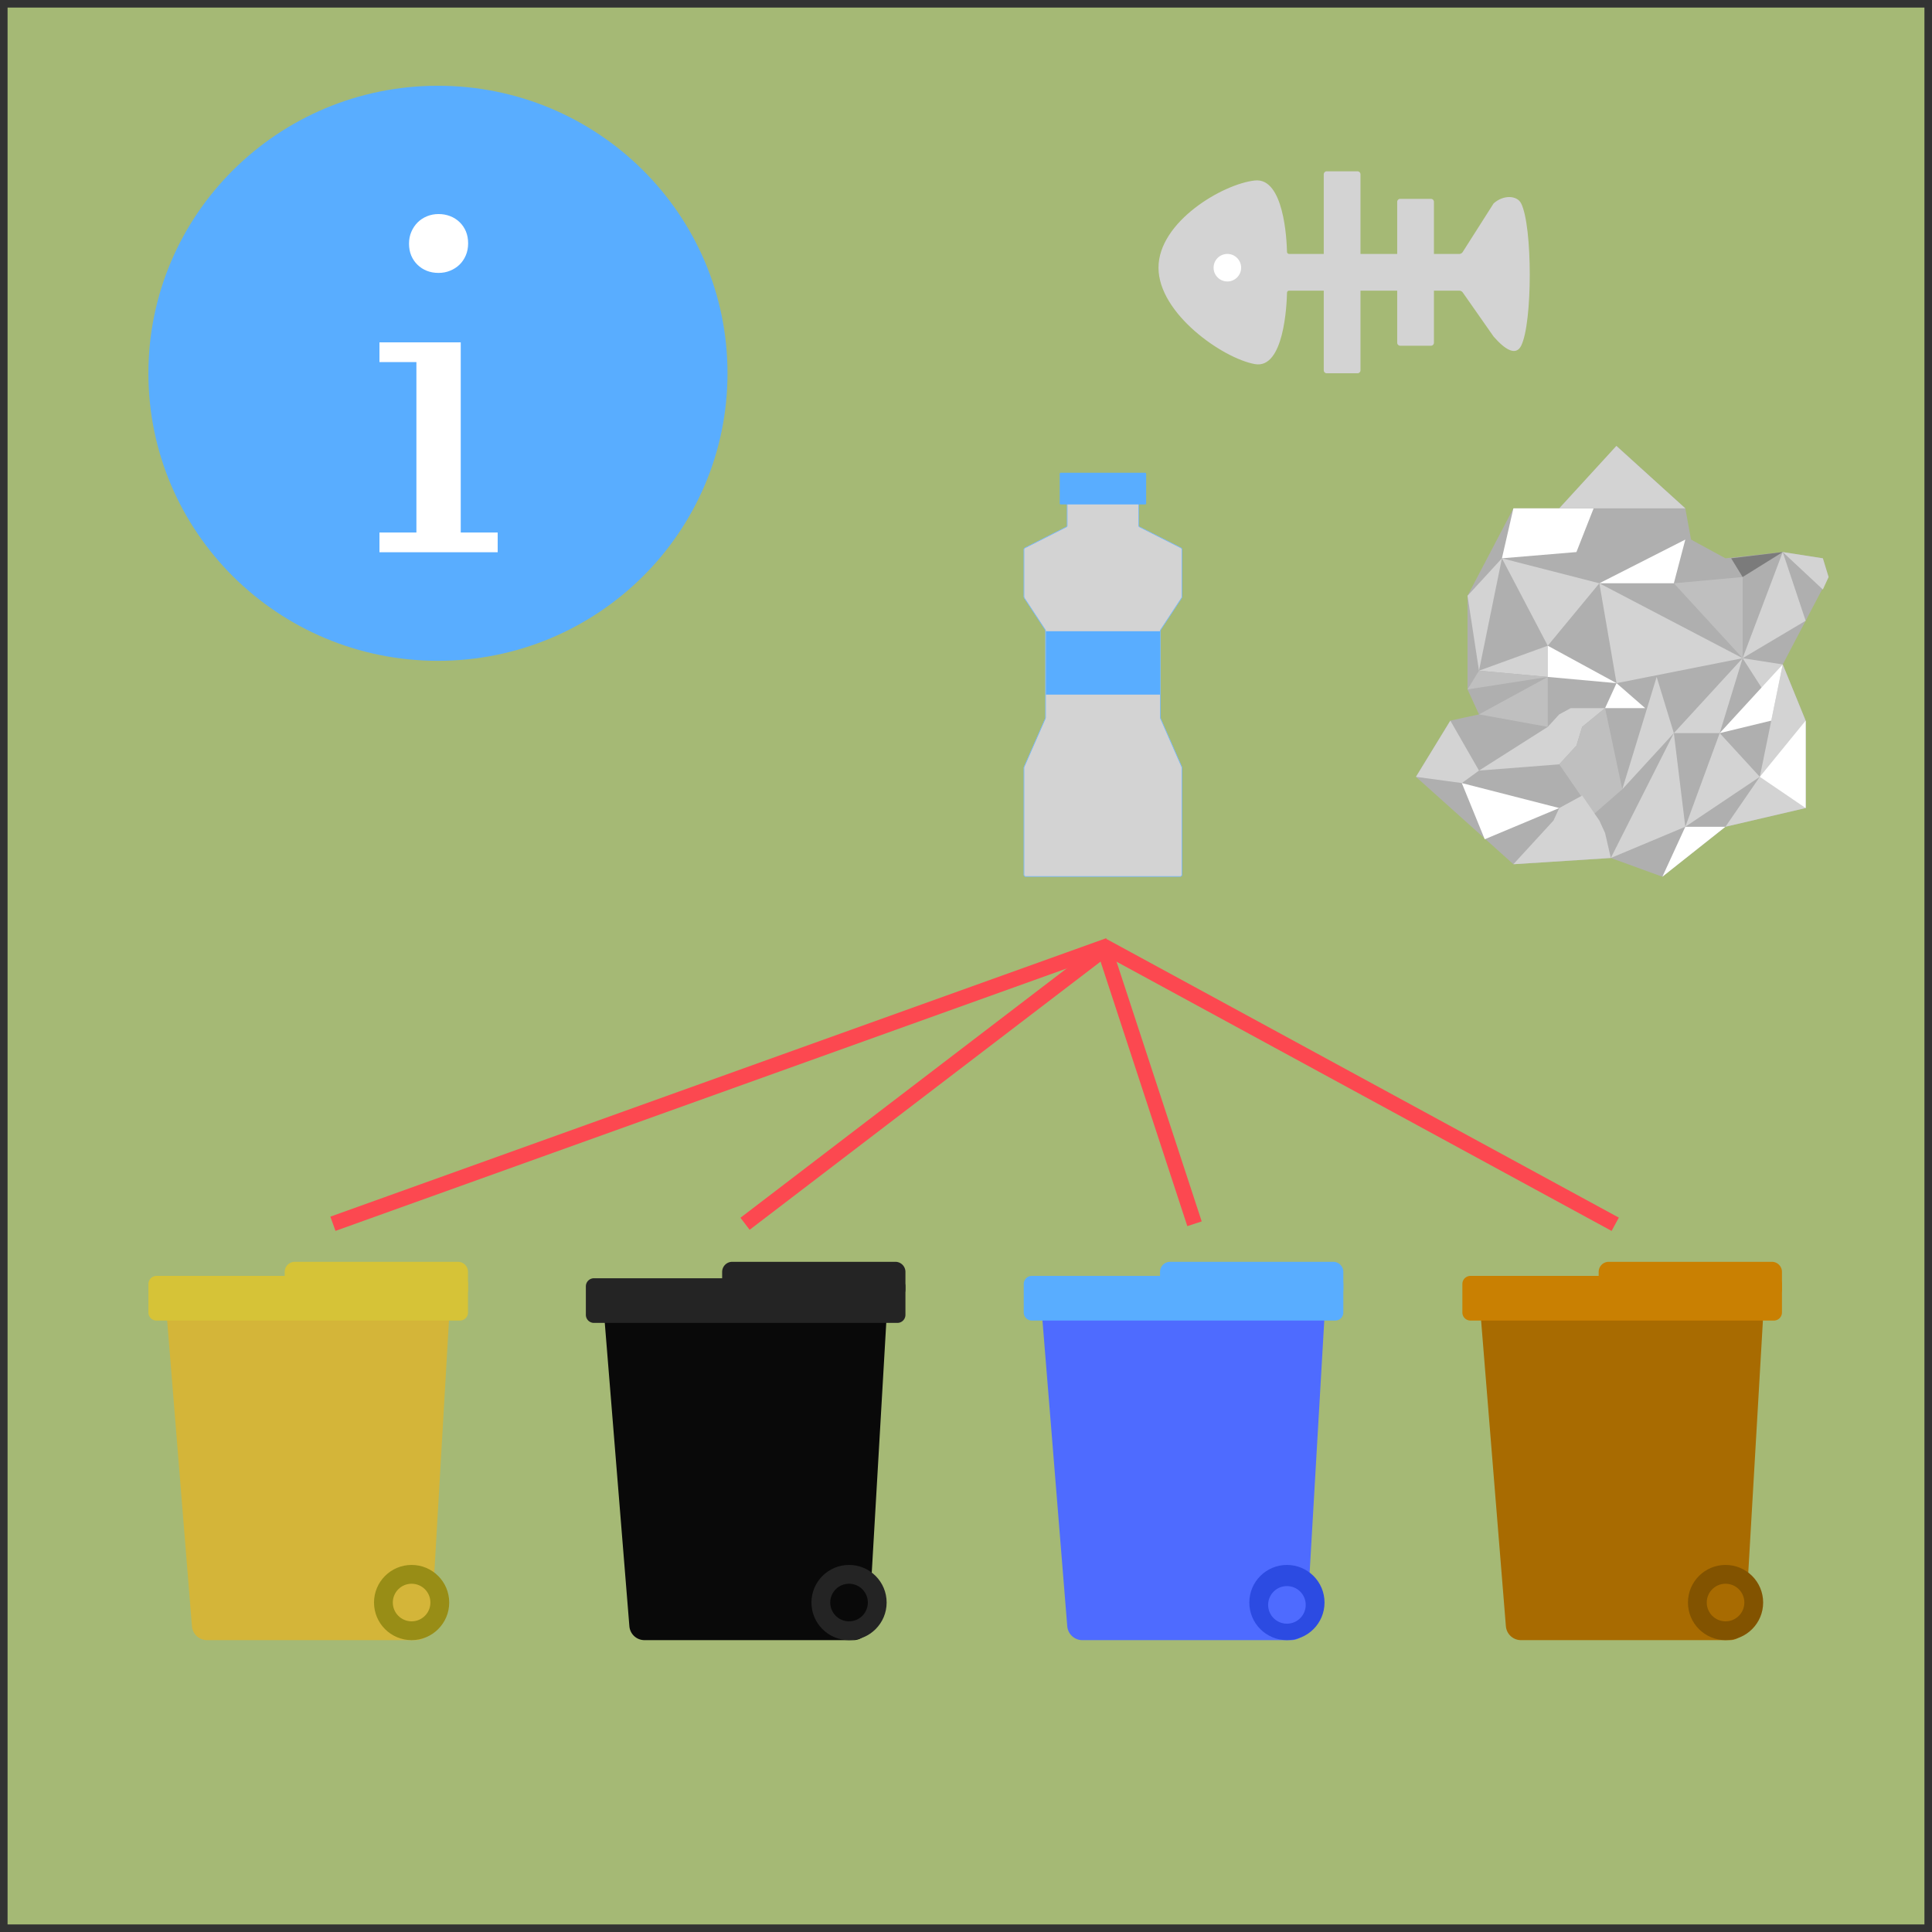 <?xml version="1.0" encoding="utf-8"?>
<svg width="1915px" height="1915px" viewBox="0 0 1915 1915" version="1.1" xmlns:xlink="http://www.w3.org/1999/xlink" xmlns="http://www.w3.org/2000/svg">
  <rect x="0" y="0" width="1915" height="1915" fill="#333333" stroke="none"/>
  <defs>
    <path d="M1.096 48.281L42.29 27.408Q42.414 27.346 42.515 27.252Q42.617 27.158 42.69 27.04Q42.762 26.922 42.8 26.789Q42.837 26.656 42.837 26.517L42.837 5.725Q42.837 5.426 42.673 5.176L39.27 0L47.142 0L117.807 0L114.4 5.176Q114.235 5.426 114.235 5.726L114.235 26.517Q114.235 26.656 114.273 26.789Q114.31 26.922 114.383 27.04Q114.455 27.158 114.557 27.252Q114.659 27.346 114.782 27.408L155.979 48.281Q156.102 48.343 156.215 48.422Q156.328 48.5 156.43 48.594Q156.531 48.687 156.619 48.794Q156.706 48.9 156.778 49.017Q156.851 49.135 156.906 49.261Q156.961 49.388 156.999 49.52Q157.036 49.653 157.055 49.789Q157.074 49.926 157.074 50.064L157.074 96.774Q157.074 97.213 156.948 97.634Q156.822 98.055 156.581 98.422L135.985 129.729Q135.824 129.973 135.74 130.254Q135.656 130.535 135.656 130.827L135.656 216.419Q135.656 217.048 135.908 217.624L156.822 265.308Q157.074 265.884 157.074 266.513L157.074 372.409Q157.074 372.507 157.065 372.605Q157.055 372.702 157.036 372.799Q157.017 372.895 156.988 372.989Q156.96 373.083 156.922 373.174Q156.884 373.264 156.838 373.351Q156.792 373.438 156.737 373.519Q156.683 373.601 156.62 373.677Q156.558 373.753 156.489 373.822Q156.419 373.892 156.343 373.954Q156.267 374.016 156.186 374.071Q156.104 374.125 156.018 374.172Q155.931 374.218 155.84 374.256Q155.749 374.293 155.655 374.322Q155.561 374.35 155.465 374.369Q155.369 374.388 155.271 374.398Q155.173 374.408 155.075 374.408L1.999 374.408Q1.901 374.408 1.803 374.398Q1.705 374.388 1.609 374.369Q1.513 374.35 1.419 374.322Q1.325 374.293 1.234 374.255Q1.143 374.218 1.057 374.172Q0.97 374.125 0.888 374.071Q0.807 374.016 0.731 373.954Q0.655 373.892 0.585 373.822Q0.516 373.753 0.454 373.677Q0.391 373.601 0.337 373.519Q0.282 373.438 0.236 373.351Q0.19 373.264 0.152 373.174Q0.115 373.083 0.086 372.989Q0.058 372.895 0.038 372.799Q0.019 372.702 0.01 372.605Q0 372.507 0 372.409L0 266.513Q0 265.884 0.253 265.308L21.167 217.624Q21.419 217.048 21.419 216.419L21.419 130.827Q21.419 130.535 21.335 130.254Q21.251 129.973 21.09 129.729L0.494 98.422Q0.252 98.055 0.126 97.634Q0 97.213 0 96.774L0 50.064Q0 49.926 0.019 49.789Q0.038 49.653 0.075 49.52Q0.113 49.388 0.168 49.261Q0.224 49.135 0.296 49.017Q0.368 48.9 0.456 48.794Q0.543 48.687 0.645 48.594Q0.746 48.5 0.859 48.422Q0.973 48.343 1.096 48.281L1.096 48.281Z" transform="translate(0 25.989)" id="path_1" />
    <clipPath id="clip_1">
      <use xlink:href="#path_1" />
    </clipPath>
  </defs>
  <g id="Alltips" transform="translate(7.5 7.5)">
    <path d="M0 0L1900 0L1900 1900L0 1900L0 0Z" id="Rectangle-5" fill="#A5B975" fill-rule="evenodd" stroke="none" />
    <g id="Gelbe-Tonne-2" transform="translate(139.62 1243.2)">
      <path d="M15.332 15.425L267.352 0.964Q267.747 0.942 268.142 0.94Q268.538 0.938 268.932 0.957Q269.327 0.976 269.72 1.016Q270.114 1.056 270.504 1.116Q270.895 1.176 271.282 1.257Q271.669 1.338 272.051 1.439Q272.433 1.541 272.809 1.662Q273.185 1.783 273.555 1.924Q273.924 2.064 274.285 2.225Q274.647 2.385 274.999 2.563Q275.352 2.742 275.694 2.939Q276.037 3.137 276.368 3.352Q276.7 3.567 277.02 3.799Q277.34 4.031 277.647 4.279Q277.954 4.528 278.248 4.793Q278.542 5.057 278.821 5.337Q279.101 5.616 279.365 5.91Q279.629 6.204 279.878 6.511Q280.126 6.819 280.358 7.139Q280.59 7.459 280.804 7.791Q281.019 8.123 281.216 8.465Q281.413 8.808 281.592 9.161Q281.77 9.513 281.93 9.875Q282.09 10.236 282.23 10.606Q282.371 10.975 282.492 11.351Q282.613 11.728 282.714 12.11Q282.815 12.492 282.895 12.879Q282.976 13.266 283.036 13.656Q283.096 14.047 283.136 14.44Q283.175 14.834 283.194 15.228Q283.213 15.623 283.21 16.018Q283.208 16.414 283.185 16.808L264.019 346.895Q263.999 347.249 263.961 347.602Q263.924 347.954 263.87 348.305Q263.816 348.655 263.746 349.003Q263.675 349.35 263.589 349.694Q263.502 350.038 263.399 350.378Q263.296 350.717 263.177 351.051Q263.059 351.385 262.924 351.713Q262.79 352.041 262.64 352.363Q262.49 352.684 262.325 352.998Q262.16 353.312 261.981 353.618Q261.801 353.924 261.608 354.221Q261.414 354.518 261.206 354.805Q260.999 355.093 260.778 355.37Q260.557 355.647 260.323 355.914Q260.089 356.181 259.843 356.436Q259.597 356.691 259.339 356.935Q259.081 357.178 258.812 357.409Q258.543 357.64 258.263 357.858Q257.984 358.076 257.694 358.28Q257.404 358.485 257.105 358.675Q256.806 358.866 256.498 359.042Q256.191 359.218 255.875 359.38Q255.559 359.541 255.236 359.687Q254.913 359.834 254.584 359.965Q254.254 360.096 253.919 360.211Q253.583 360.326 253.243 360.425Q252.903 360.525 252.558 360.608Q252.213 360.691 251.865 360.757Q251.516 360.824 251.165 360.874Q250.814 360.924 250.461 360.958Q250.108 360.991 249.754 361.008Q249.4 361.025 249.045 361.025L41.782 361.025Q41.433 361.025 41.084 361.008Q40.735 360.992 40.388 360.96Q40.04 360.927 39.694 360.879Q39.348 360.83 39.005 360.765Q38.662 360.701 38.322 360.62Q37.982 360.539 37.647 360.443Q37.311 360.347 36.98 360.235Q36.649 360.123 36.324 359.996Q35.999 359.869 35.68 359.727Q35.361 359.585 35.049 359.428Q34.736 359.271 34.432 359.1Q34.128 358.929 33.831 358.744Q33.535 358.559 33.248 358.36Q32.961 358.161 32.683 357.949Q32.406 357.738 32.138 357.513Q31.871 357.288 31.614 357.052Q31.357 356.815 31.112 356.566Q30.866 356.318 30.633 356.059Q30.399 355.799 30.178 355.529Q29.957 355.259 29.748 354.978Q29.54 354.698 29.345 354.408Q29.149 354.119 28.968 353.821Q28.787 353.522 28.619 353.216Q28.452 352.909 28.299 352.595Q28.146 352.281 28.008 351.961Q27.869 351.64 27.746 351.313Q27.623 350.986 27.515 350.654Q27.408 350.322 27.315 349.985Q27.223 349.648 27.147 349.307Q27.07 348.967 27.01 348.623Q26.95 348.279 26.905 347.932Q26.861 347.586 26.832 347.238L1.241 31.611Q1.211 31.239 1.199 30.865Q1.188 30.491 1.195 30.118Q1.202 29.744 1.227 29.371Q1.253 28.998 1.297 28.627Q1.341 28.256 1.404 27.888Q1.466 27.519 1.547 27.154Q1.628 26.79 1.727 26.429Q1.826 26.069 1.943 25.714Q2.059 25.359 2.194 25.01Q2.328 24.661 2.479 24.319Q2.631 23.978 2.799 23.644Q2.968 23.31 3.152 22.985Q3.337 22.661 3.538 22.345Q3.738 22.03 3.954 21.725Q4.171 21.42 4.402 21.127Q4.633 20.833 4.878 20.551Q5.123 20.269 5.383 20Q5.642 19.73 5.914 19.474Q6.186 19.218 6.471 18.976Q6.755 18.734 7.052 18.506Q7.348 18.278 7.655 18.066Q7.963 17.853 8.28 17.656Q8.598 17.459 8.925 17.278Q9.252 17.097 9.587 16.932Q9.923 16.767 10.266 16.62Q10.61 16.472 10.96 16.342Q11.31 16.212 11.666 16.099Q12.023 15.986 12.384 15.891Q12.746 15.796 13.111 15.72Q13.477 15.643 13.846 15.584Q14.216 15.526 14.587 15.486Q14.959 15.446 15.332 15.425L15.332 15.425Z" transform="translate(16.304 13.975)" id="Rectangle" fill="#D4B539" fill-rule="evenodd" stroke="none" />
      <path d="M0 37.267C0 16.685 16.685 0 37.267 0C57.849 0 74.534 16.685 74.534 37.267C74.534 57.849 57.849 74.534 37.267 74.534C16.685 74.534 0 57.849 0 37.267Z" transform="translate(223.602 300.466)" id="Ellipse-2" fill="#988D16" fill-rule="evenodd" stroke="none" />
      <path d="M0 18.634C0 8.343 8.343 0 18.634 0C28.924 0 37.267 8.343 37.267 18.634C37.267 28.924 28.924 37.267 18.634 37.267C8.343 37.267 0 28.924 0 18.634Z" transform="translate(242.236 319.099)" id="Ellipse" fill="#D4B539" fill-rule="evenodd" stroke="none" />
      <path d="M7.999 0L308.771 0Q308.967 0 309.164 0.01Q309.36 0.019 309.555 0.039Q309.751 0.058 309.945 0.087Q310.139 0.115 310.332 0.154Q310.524 0.192 310.715 0.24Q310.905 0.287 311.093 0.344Q311.281 0.401 311.466 0.468Q311.651 0.534 311.832 0.609Q312.013 0.684 312.191 0.768Q312.368 0.852 312.542 0.945Q312.715 1.037 312.883 1.138Q313.052 1.239 313.215 1.348Q313.378 1.457 313.536 1.574Q313.694 1.691 313.846 1.816Q313.997 1.94 314.143 2.072Q314.288 2.204 314.427 2.343Q314.566 2.482 314.698 2.627Q314.83 2.773 314.954 2.924Q315.079 3.076 315.196 3.234Q315.313 3.392 315.422 3.555Q315.531 3.718 315.632 3.887Q315.733 4.055 315.826 4.228Q315.918 4.401 316.002 4.579Q316.086 4.756 316.161 4.938Q316.236 5.119 316.302 5.304Q316.369 5.489 316.426 5.677Q316.483 5.865 316.53 6.055Q316.578 6.246 316.616 6.438Q316.655 6.631 316.683 6.825Q316.712 7.02 316.732 7.215Q316.751 7.41 316.76 7.607Q316.77 7.803 316.77 7.999L316.77 36.256Q316.77 36.452 316.76 36.648Q316.751 36.844 316.732 37.04Q316.712 37.235 316.683 37.429Q316.655 37.624 316.616 37.816Q316.578 38.009 316.53 38.199Q316.483 38.39 316.426 38.578Q316.369 38.766 316.302 38.95Q316.236 39.135 316.161 39.317Q316.086 39.498 316.002 39.676Q315.918 39.853 315.825 40.026Q315.733 40.2 315.632 40.368Q315.531 40.536 315.422 40.7Q315.313 40.863 315.196 41.021Q315.079 41.178 314.954 41.33Q314.83 41.482 314.698 41.627Q314.566 41.773 314.427 41.912Q314.288 42.051 314.143 42.182Q313.997 42.314 313.846 42.439Q313.694 42.563 313.536 42.681Q313.378 42.797 313.215 42.907Q313.052 43.016 312.883 43.117Q312.715 43.218 312.542 43.31Q312.368 43.403 312.191 43.487Q312.013 43.571 311.832 43.646Q311.651 43.721 311.466 43.787Q311.281 43.853 311.093 43.91Q310.905 43.967 310.715 44.015Q310.524 44.063 310.332 44.101Q310.139 44.139 309.945 44.168Q309.751 44.197 309.555 44.216Q309.36 44.235 309.164 44.245Q308.967 44.255 308.771 44.255L7.999 44.255Q7.803 44.255 7.607 44.245Q7.41 44.235 7.215 44.216Q7.02 44.197 6.825 44.168Q6.631 44.139 6.438 44.101Q6.246 44.063 6.055 44.015Q5.865 43.967 5.677 43.91Q5.489 43.853 5.304 43.787Q5.119 43.721 4.938 43.646Q4.756 43.571 4.579 43.487Q4.401 43.403 4.228 43.31Q4.055 43.218 3.887 43.117Q3.718 43.016 3.555 42.907Q3.392 42.797 3.234 42.681Q3.076 42.563 2.924 42.439Q2.773 42.314 2.627 42.182Q2.482 42.051 2.343 41.912Q2.204 41.773 2.072 41.627Q1.94 41.482 1.816 41.33Q1.691 41.178 1.574 41.021Q1.457 40.863 1.348 40.7Q1.239 40.536 1.138 40.368Q1.037 40.2 0.945 40.026Q0.852 39.853 0.768 39.676Q0.684 39.498 0.609 39.317Q0.534 39.135 0.468 38.95Q0.401 38.766 0.344 38.578Q0.287 38.39 0.24 38.199Q0.192 38.009 0.154 37.816Q0.115 37.624 0.087 37.429Q0.058 37.235 0.039 37.04Q0.019 36.844 0.01 36.648Q0 36.452 0 36.256L0 7.999Q0 7.803 0.01 7.607Q0.019 7.41 0.039 7.215Q0.058 7.02 0.087 6.825Q0.115 6.631 0.154 6.438Q0.192 6.246 0.24 6.055Q0.287 5.865 0.344 5.677Q0.401 5.489 0.468 5.304Q0.534 5.119 0.609 4.938Q0.684 4.756 0.768 4.579Q0.852 4.401 0.945 4.228Q1.037 4.055 1.138 3.887Q1.239 3.718 1.348 3.555Q1.457 3.392 1.574 3.234Q1.691 3.076 1.816 2.924Q1.94 2.773 2.072 2.627Q2.204 2.482 2.343 2.343Q2.482 2.204 2.627 2.072Q2.773 1.94 2.924 1.816Q3.076 1.691 3.234 1.574Q3.392 1.457 3.555 1.348Q3.718 1.239 3.887 1.138Q4.055 1.037 4.228 0.945Q4.401 0.852 4.579 0.768Q4.756 0.684 4.938 0.609Q5.119 0.534 5.304 0.468Q5.489 0.401 5.677 0.344Q5.865 0.287 6.055 0.24Q6.246 0.192 6.438 0.154Q6.631 0.115 6.825 0.087Q7.02 0.058 7.215 0.039Q7.41 0.019 7.607 0.01Q7.803 0 7.999 0L7.999 0Z" transform="translate(0 13.975)" id="Rectangle-2" fill="#D6C337" fill-rule="evenodd" stroke="none" />
      <path d="M9.999 0L171.678 0Q171.923 0 172.169 0.012Q172.414 0.024 172.658 0.048Q172.902 0.072 173.145 0.108Q173.388 0.144 173.629 0.192Q173.869 0.24 174.107 0.3Q174.346 0.359 174.58 0.431Q174.815 0.502 175.046 0.585Q175.278 0.667 175.504 0.761Q175.731 0.855 175.953 0.96Q176.175 1.065 176.391 1.181Q176.608 1.296 176.818 1.423Q177.029 1.549 177.233 1.685Q177.437 1.822 177.634 1.968Q177.831 2.114 178.021 2.27Q178.211 2.425 178.393 2.59Q178.575 2.755 178.748 2.929Q178.922 3.102 179.087 3.284Q179.252 3.466 179.407 3.656Q179.563 3.845 179.709 4.043Q179.855 4.24 179.992 4.444Q180.128 4.648 180.254 4.858Q180.381 5.069 180.496 5.285Q180.612 5.502 180.717 5.724Q180.822 5.946 180.916 6.173Q181.01 6.399 181.092 6.63Q181.175 6.862 181.246 7.096Q181.318 7.331 181.377 7.569Q181.437 7.808 181.485 8.048Q181.533 8.289 181.569 8.532Q181.605 8.775 181.629 9.019Q181.653 9.263 181.665 9.508Q181.677 9.754 181.677 9.999L181.677 27.268Q181.677 27.514 181.665 27.759Q181.653 28.004 181.629 28.248Q181.605 28.492 181.569 28.735Q181.533 28.978 181.485 29.219Q181.437 29.459 181.377 29.698Q181.318 29.936 181.246 30.171Q181.175 30.405 181.092 30.637Q181.01 30.868 180.916 31.095Q180.822 31.321 180.717 31.543Q180.612 31.765 180.496 31.982Q180.381 32.198 180.254 32.409Q180.128 32.619 179.992 32.823Q179.855 33.027 179.709 33.224Q179.563 33.422 179.407 33.611Q179.252 33.801 179.087 33.983Q178.922 34.165 178.748 34.338Q178.575 34.512 178.393 34.677Q178.211 34.842 178.021 34.997Q177.831 35.153 177.634 35.299Q177.437 35.446 177.233 35.582Q177.029 35.718 176.818 35.844Q176.608 35.971 176.391 36.086Q176.175 36.202 175.953 36.307Q175.731 36.412 175.504 36.506Q175.278 36.6 175.046 36.683Q174.815 36.765 174.58 36.837Q174.346 36.908 174.107 36.967Q173.869 37.027 173.629 37.075Q173.388 37.123 173.145 37.159Q172.902 37.195 172.658 37.219Q172.414 37.243 172.169 37.255Q171.923 37.267 171.678 37.267L9.999 37.267Q9.754 37.267 9.508 37.255Q9.263 37.243 9.019 37.219Q8.775 37.195 8.532 37.159Q8.289 37.123 8.048 37.075Q7.808 37.027 7.569 36.967Q7.331 36.908 7.096 36.837Q6.862 36.765 6.63 36.683Q6.399 36.6 6.173 36.506Q5.946 36.412 5.724 36.307Q5.502 36.202 5.285 36.086Q5.069 35.971 4.858 35.844Q4.648 35.718 4.444 35.582Q4.24 35.446 4.043 35.299Q3.845 35.153 3.656 34.997Q3.466 34.842 3.284 34.677Q3.102 34.512 2.929 34.338Q2.755 34.165 2.59 33.983Q2.425 33.801 2.27 33.611Q2.114 33.422 1.968 33.224Q1.822 33.027 1.685 32.823Q1.549 32.619 1.423 32.409Q1.296 32.198 1.181 31.982Q1.065 31.765 0.96 31.543Q0.855 31.321 0.761 31.095Q0.667 30.868 0.585 30.637Q0.502 30.405 0.431 30.171Q0.359 29.936 0.3 29.698Q0.24 29.459 0.192 29.219Q0.144 28.978 0.108 28.735Q0.072 28.492 0.048 28.248Q0.024 28.004 0.012 27.759Q0 27.514 0 27.268L0 9.999Q0 9.754 0.012 9.508Q0.024 9.263 0.048 9.019Q0.072 8.775 0.108 8.532Q0.144 8.289 0.192 8.048Q0.24 7.808 0.3 7.569Q0.359 7.331 0.431 7.096Q0.502 6.862 0.585 6.63Q0.667 6.399 0.761 6.173Q0.855 5.946 0.96 5.724Q1.065 5.502 1.181 5.285Q1.296 5.069 1.423 4.858Q1.549 4.648 1.685 4.444Q1.822 4.24 1.968 4.043Q2.114 3.845 2.27 3.656Q2.425 3.466 2.59 3.284Q2.755 3.102 2.929 2.929Q3.102 2.755 3.284 2.59Q3.466 2.425 3.656 2.27Q3.845 2.114 4.043 1.968Q4.24 1.822 4.444 1.685Q4.648 1.549 4.858 1.423Q5.069 1.296 5.285 1.181Q5.502 1.065 5.724 0.96Q5.946 0.855 6.173 0.761Q6.399 0.667 6.63 0.585Q6.862 0.502 7.096 0.431Q7.331 0.359 7.569 0.3Q7.808 0.24 8.048 0.192Q8.289 0.144 8.532 0.108Q8.775 0.072 9.019 0.048Q9.263 0.024 9.508 0.012Q9.754 0 9.999 0L9.999 0Z" transform="translate(135.093 0)" id="Rectangle-3" fill="#D6C337" fill-rule="evenodd" stroke="none" />
    </g>
    <g id="Schwarze-Tonne-2" transform="translate(573.2 1243.2)">
      <path d="M15.332 15.425L267.352 0.964Q267.747 0.942 268.142 0.94Q268.538 0.938 268.932 0.957Q269.327 0.976 269.72 1.016Q270.114 1.056 270.504 1.116Q270.895 1.176 271.282 1.257Q271.669 1.338 272.051 1.439Q272.433 1.541 272.809 1.662Q273.185 1.783 273.555 1.924Q273.924 2.064 274.285 2.225Q274.647 2.385 274.999 2.563Q275.352 2.742 275.694 2.939Q276.037 3.137 276.368 3.352Q276.7 3.567 277.02 3.799Q277.34 4.031 277.647 4.279Q277.954 4.528 278.248 4.793Q278.542 5.057 278.821 5.337Q279.101 5.616 279.365 5.91Q279.629 6.204 279.878 6.511Q280.126 6.819 280.358 7.139Q280.59 7.459 280.804 7.791Q281.019 8.123 281.216 8.465Q281.413 8.808 281.592 9.161Q281.77 9.513 281.93 9.875Q282.09 10.236 282.23 10.606Q282.371 10.975 282.492 11.351Q282.613 11.728 282.714 12.11Q282.815 12.492 282.895 12.879Q282.976 13.266 283.036 13.656Q283.096 14.047 283.136 14.44Q283.175 14.834 283.194 15.228Q283.213 15.623 283.21 16.018Q283.208 16.414 283.185 16.808L264.019 346.895Q263.999 347.249 263.961 347.602Q263.924 347.954 263.87 348.305Q263.816 348.655 263.746 349.003Q263.675 349.35 263.589 349.694Q263.502 350.038 263.399 350.378Q263.296 350.717 263.177 351.051Q263.059 351.385 262.924 351.713Q262.79 352.041 262.64 352.363Q262.49 352.684 262.325 352.998Q262.16 353.312 261.981 353.618Q261.801 353.924 261.608 354.221Q261.414 354.518 261.206 354.805Q260.999 355.093 260.778 355.37Q260.557 355.647 260.323 355.914Q260.089 356.181 259.843 356.436Q259.597 356.691 259.339 356.935Q259.081 357.178 258.812 357.409Q258.543 357.64 258.263 357.858Q257.984 358.076 257.694 358.28Q257.404 358.485 257.105 358.675Q256.806 358.866 256.498 359.042Q256.191 359.218 255.875 359.38Q255.559 359.541 255.236 359.687Q254.913 359.834 254.584 359.965Q254.254 360.096 253.919 360.211Q253.583 360.326 253.243 360.425Q252.903 360.525 252.558 360.608Q252.213 360.691 251.865 360.757Q251.516 360.824 251.165 360.874Q250.814 360.924 250.461 360.958Q250.108 360.991 249.754 361.008Q249.4 361.025 249.045 361.025L41.782 361.025Q41.433 361.025 41.084 361.008Q40.735 360.992 40.388 360.96Q40.04 360.927 39.694 360.879Q39.348 360.83 39.005 360.765Q38.662 360.701 38.322 360.62Q37.982 360.539 37.647 360.443Q37.311 360.347 36.98 360.235Q36.649 360.123 36.324 359.996Q35.999 359.869 35.68 359.727Q35.361 359.585 35.049 359.428Q34.736 359.271 34.432 359.1Q34.128 358.929 33.831 358.744Q33.535 358.559 33.248 358.36Q32.961 358.161 32.683 357.949Q32.406 357.738 32.138 357.513Q31.871 357.288 31.614 357.052Q31.357 356.815 31.112 356.566Q30.866 356.318 30.633 356.059Q30.399 355.799 30.178 355.529Q29.957 355.259 29.748 354.978Q29.54 354.698 29.345 354.408Q29.149 354.119 28.968 353.821Q28.787 353.522 28.619 353.216Q28.452 352.909 28.299 352.595Q28.146 352.281 28.008 351.961Q27.869 351.64 27.746 351.313Q27.623 350.986 27.515 350.654Q27.408 350.322 27.315 349.985Q27.223 349.648 27.147 349.307Q27.07 348.967 27.01 348.623Q26.95 348.279 26.905 347.932Q26.861 347.586 26.832 347.238L1.241 31.611Q1.211 31.239 1.199 30.865Q1.188 30.491 1.195 30.118Q1.202 29.744 1.227 29.371Q1.253 28.998 1.297 28.627Q1.341 28.256 1.404 27.888Q1.466 27.519 1.547 27.154Q1.628 26.79 1.727 26.429Q1.826 26.069 1.943 25.714Q2.059 25.359 2.194 25.01Q2.328 24.661 2.479 24.319Q2.631 23.978 2.799 23.644Q2.968 23.31 3.152 22.985Q3.337 22.661 3.538 22.345Q3.738 22.03 3.954 21.725Q4.171 21.42 4.402 21.127Q4.633 20.833 4.878 20.551Q5.123 20.269 5.383 20Q5.642 19.73 5.914 19.474Q6.186 19.218 6.471 18.976Q6.755 18.734 7.052 18.506Q7.348 18.278 7.655 18.066Q7.963 17.853 8.28 17.656Q8.598 17.459 8.925 17.278Q9.252 17.097 9.587 16.932Q9.923 16.767 10.266 16.62Q10.61 16.472 10.96 16.342Q11.31 16.212 11.666 16.099Q12.023 15.986 12.384 15.891Q12.746 15.796 13.111 15.72Q13.477 15.643 13.846 15.584Q14.216 15.526 14.587 15.486Q14.959 15.446 15.332 15.425L15.332 15.425Z" transform="translate(16.304 13.975)" id="Rectangle" fill="#090909" fill-rule="evenodd" stroke="none" />
      <path d="M0 37.267C0 16.685 16.685 0 37.267 0C57.849 0 74.534 16.685 74.534 37.267C74.534 57.849 57.849 74.534 37.267 74.534C16.685 74.534 0 57.849 0 37.267Z" transform="translate(223.602 300.466)" id="Ellipse-2" fill="#242424" fill-rule="evenodd" stroke="none" />
      <path d="M0 18.634C0 8.343 8.343 0 18.634 0C28.924 0 37.267 8.343 37.267 18.634C37.267 28.924 28.924 37.267 18.634 37.267C8.343 37.267 0 28.924 0 18.634Z" transform="translate(242.236 319.099)" id="Ellipse" fill="#090909" fill-rule="evenodd" stroke="none" />
      <path d="M7.999 0L308.771 0Q308.967 0 309.164 0.01Q309.36 0.019 309.555 0.039Q309.751 0.058 309.945 0.087Q310.139 0.115 310.332 0.154Q310.524 0.192 310.715 0.24Q310.905 0.287 311.093 0.344Q311.281 0.401 311.466 0.468Q311.651 0.534 311.832 0.609Q312.013 0.684 312.191 0.768Q312.368 0.852 312.542 0.945Q312.715 1.037 312.883 1.138Q313.052 1.239 313.215 1.348Q313.378 1.457 313.536 1.574Q313.694 1.691 313.846 1.816Q313.997 1.94 314.143 2.072Q314.288 2.204 314.427 2.343Q314.566 2.482 314.698 2.627Q314.83 2.773 314.954 2.924Q315.079 3.076 315.196 3.234Q315.313 3.392 315.422 3.555Q315.531 3.718 315.632 3.887Q315.733 4.055 315.826 4.228Q315.918 4.401 316.002 4.579Q316.086 4.756 316.161 4.938Q316.236 5.119 316.302 5.304Q316.369 5.489 316.426 5.677Q316.483 5.865 316.53 6.055Q316.578 6.246 316.616 6.438Q316.655 6.631 316.683 6.825Q316.712 7.02 316.732 7.215Q316.751 7.41 316.76 7.607Q316.77 7.803 316.77 7.999L316.77 36.256Q316.77 36.452 316.76 36.648Q316.751 36.844 316.732 37.04Q316.712 37.235 316.683 37.429Q316.655 37.624 316.616 37.816Q316.578 38.009 316.53 38.199Q316.483 38.39 316.426 38.578Q316.369 38.766 316.302 38.95Q316.236 39.135 316.161 39.317Q316.086 39.498 316.002 39.676Q315.918 39.853 315.825 40.026Q315.733 40.2 315.632 40.368Q315.531 40.536 315.422 40.7Q315.313 40.863 315.196 41.021Q315.079 41.178 314.954 41.33Q314.83 41.482 314.698 41.627Q314.566 41.773 314.427 41.912Q314.288 42.051 314.143 42.182Q313.997 42.314 313.846 42.439Q313.694 42.563 313.536 42.681Q313.378 42.797 313.215 42.907Q313.052 43.016 312.883 43.117Q312.715 43.218 312.542 43.31Q312.368 43.403 312.191 43.487Q312.013 43.571 311.832 43.646Q311.651 43.721 311.466 43.787Q311.281 43.853 311.093 43.91Q310.905 43.967 310.715 44.015Q310.524 44.063 310.332 44.101Q310.139 44.139 309.945 44.168Q309.751 44.197 309.555 44.216Q309.36 44.235 309.164 44.245Q308.967 44.255 308.771 44.255L7.999 44.255Q7.803 44.255 7.607 44.245Q7.41 44.235 7.215 44.216Q7.02 44.197 6.825 44.168Q6.631 44.139 6.438 44.101Q6.246 44.063 6.055 44.015Q5.865 43.967 5.677 43.91Q5.489 43.853 5.304 43.787Q5.119 43.721 4.938 43.646Q4.756 43.571 4.579 43.487Q4.401 43.403 4.228 43.31Q4.055 43.218 3.887 43.117Q3.718 43.016 3.555 42.907Q3.392 42.797 3.234 42.681Q3.076 42.563 2.924 42.439Q2.773 42.314 2.627 42.182Q2.482 42.051 2.343 41.912Q2.204 41.773 2.072 41.627Q1.94 41.482 1.816 41.33Q1.691 41.178 1.574 41.021Q1.457 40.863 1.348 40.7Q1.239 40.536 1.138 40.368Q1.037 40.2 0.945 40.026Q0.852 39.853 0.768 39.676Q0.684 39.498 0.609 39.317Q0.534 39.135 0.468 38.95Q0.401 38.766 0.344 38.578Q0.287 38.39 0.24 38.199Q0.192 38.009 0.154 37.816Q0.115 37.624 0.087 37.429Q0.058 37.235 0.039 37.04Q0.019 36.844 0.01 36.648Q0 36.452 0 36.256L0 7.999Q0 7.803 0.01 7.607Q0.019 7.41 0.039 7.215Q0.058 7.02 0.087 6.825Q0.115 6.631 0.154 6.438Q0.192 6.246 0.24 6.055Q0.287 5.865 0.344 5.677Q0.401 5.489 0.468 5.304Q0.534 5.119 0.609 4.938Q0.684 4.756 0.768 4.579Q0.852 4.401 0.945 4.228Q1.037 4.055 1.138 3.887Q1.239 3.718 1.348 3.555Q1.457 3.392 1.574 3.234Q1.691 3.076 1.816 2.924Q1.94 2.773 2.072 2.627Q2.204 2.482 2.343 2.343Q2.482 2.204 2.627 2.072Q2.773 1.94 2.924 1.816Q3.076 1.691 3.234 1.574Q3.392 1.457 3.555 1.348Q3.718 1.239 3.887 1.138Q4.055 1.037 4.228 0.945Q4.401 0.852 4.579 0.768Q4.756 0.684 4.938 0.609Q5.119 0.534 5.304 0.468Q5.489 0.401 5.677 0.344Q5.865 0.287 6.055 0.24Q6.246 0.192 6.438 0.154Q6.631 0.115 6.825 0.087Q7.02 0.058 7.215 0.039Q7.41 0.019 7.607 0.01Q7.803 0 7.999 0L7.999 0Z" transform="translate(0 16.304)" id="Rectangle-2" fill="#242424" fill-rule="evenodd" stroke="none" />
      <path d="M9.999 0L171.678 0Q171.923 0 172.169 0.012Q172.414 0.024 172.658 0.048Q172.902 0.072 173.145 0.108Q173.388 0.144 173.629 0.192Q173.869 0.24 174.107 0.3Q174.346 0.359 174.58 0.431Q174.815 0.502 175.046 0.585Q175.278 0.667 175.504 0.761Q175.731 0.855 175.953 0.96Q176.175 1.065 176.391 1.181Q176.608 1.296 176.818 1.423Q177.029 1.549 177.233 1.685Q177.437 1.822 177.634 1.968Q177.831 2.114 178.021 2.27Q178.211 2.425 178.393 2.59Q178.575 2.755 178.748 2.929Q178.922 3.102 179.087 3.284Q179.252 3.466 179.407 3.656Q179.563 3.845 179.709 4.043Q179.855 4.24 179.992 4.444Q180.128 4.648 180.254 4.858Q180.381 5.069 180.496 5.285Q180.612 5.502 180.717 5.724Q180.822 5.946 180.916 6.173Q181.01 6.399 181.092 6.63Q181.175 6.862 181.246 7.096Q181.318 7.331 181.377 7.569Q181.437 7.808 181.485 8.048Q181.533 8.289 181.569 8.532Q181.605 8.775 181.629 9.019Q181.653 9.263 181.665 9.508Q181.677 9.754 181.677 9.999L181.677 27.268Q181.677 27.514 181.665 27.759Q181.653 28.004 181.629 28.248Q181.605 28.492 181.569 28.735Q181.533 28.978 181.485 29.219Q181.437 29.459 181.377 29.698Q181.318 29.936 181.246 30.171Q181.175 30.405 181.092 30.637Q181.01 30.868 180.916 31.095Q180.822 31.321 180.717 31.543Q180.612 31.765 180.496 31.982Q180.381 32.198 180.254 32.409Q180.128 32.619 179.992 32.823Q179.855 33.027 179.709 33.224Q179.563 33.422 179.407 33.611Q179.252 33.801 179.087 33.983Q178.922 34.165 178.748 34.338Q178.575 34.512 178.393 34.677Q178.211 34.842 178.021 34.997Q177.831 35.153 177.634 35.299Q177.437 35.446 177.233 35.582Q177.029 35.718 176.818 35.844Q176.608 35.971 176.391 36.086Q176.175 36.202 175.953 36.307Q175.731 36.412 175.504 36.506Q175.278 36.6 175.046 36.683Q174.815 36.765 174.58 36.837Q174.346 36.908 174.107 36.967Q173.869 37.027 173.629 37.075Q173.388 37.123 173.145 37.159Q172.902 37.195 172.658 37.219Q172.414 37.243 172.169 37.255Q171.923 37.267 171.678 37.267L9.999 37.267Q9.754 37.267 9.508 37.255Q9.263 37.243 9.019 37.219Q8.775 37.195 8.532 37.159Q8.289 37.123 8.048 37.075Q7.808 37.027 7.569 36.967Q7.331 36.908 7.096 36.837Q6.862 36.765 6.63 36.683Q6.399 36.6 6.173 36.506Q5.946 36.412 5.724 36.307Q5.502 36.202 5.285 36.086Q5.069 35.971 4.858 35.844Q4.648 35.718 4.444 35.582Q4.24 35.446 4.043 35.299Q3.845 35.153 3.656 34.997Q3.466 34.842 3.284 34.677Q3.102 34.512 2.929 34.338Q2.755 34.165 2.59 33.983Q2.425 33.801 2.27 33.611Q2.114 33.422 1.968 33.224Q1.822 33.027 1.685 32.823Q1.549 32.619 1.423 32.409Q1.296 32.198 1.181 31.982Q1.065 31.765 0.96 31.543Q0.855 31.321 0.761 31.095Q0.667 30.868 0.585 30.637Q0.502 30.405 0.431 30.171Q0.359 29.936 0.3 29.698Q0.24 29.459 0.192 29.219Q0.144 28.978 0.108 28.735Q0.072 28.492 0.048 28.248Q0.024 28.004 0.012 27.759Q0 27.514 0 27.268L0 9.999Q0 9.754 0.012 9.508Q0.024 9.263 0.048 9.019Q0.072 8.775 0.108 8.532Q0.144 8.289 0.192 8.048Q0.24 7.808 0.3 7.569Q0.359 7.331 0.431 7.096Q0.502 6.862 0.585 6.63Q0.667 6.399 0.761 6.173Q0.855 5.946 0.96 5.724Q1.065 5.502 1.181 5.285Q1.296 5.069 1.423 4.858Q1.549 4.648 1.685 4.444Q1.822 4.24 1.968 4.043Q2.114 3.845 2.27 3.656Q2.425 3.466 2.59 3.284Q2.755 3.102 2.929 2.929Q3.102 2.755 3.284 2.59Q3.466 2.425 3.656 2.27Q3.845 2.114 4.043 1.968Q4.24 1.822 4.444 1.685Q4.648 1.549 4.858 1.423Q5.069 1.296 5.285 1.181Q5.502 1.065 5.724 0.96Q5.946 0.855 6.173 0.761Q6.399 0.667 6.63 0.585Q6.862 0.502 7.096 0.431Q7.331 0.359 7.569 0.3Q7.808 0.24 8.048 0.192Q8.289 0.144 8.532 0.108Q8.775 0.072 9.019 0.048Q9.263 0.024 9.508 0.012Q9.754 0 9.999 0L9.999 0Z" transform="translate(135.093 0)" id="Rectangle-3" fill="#242424" fill-rule="evenodd" stroke="none" />
    </g>
    <g id="Blaue-Tonne-2" transform="translate(1007.23 1243.2)">
      <path d="M15.332 15.425L267.352 0.964Q267.747 0.942 268.142 0.94Q268.538 0.938 268.932 0.957Q269.327 0.976 269.72 1.016Q270.114 1.056 270.504 1.116Q270.895 1.176 271.282 1.257Q271.669 1.338 272.051 1.439Q272.433 1.541 272.809 1.662Q273.185 1.783 273.555 1.924Q273.924 2.064 274.285 2.225Q274.647 2.385 274.999 2.563Q275.352 2.742 275.694 2.939Q276.037 3.137 276.368 3.352Q276.7 3.567 277.02 3.799Q277.34 4.031 277.647 4.279Q277.954 4.528 278.248 4.793Q278.542 5.057 278.821 5.337Q279.101 5.616 279.365 5.91Q279.629 6.204 279.878 6.511Q280.126 6.819 280.358 7.139Q280.59 7.459 280.804 7.791Q281.019 8.123 281.216 8.465Q281.413 8.808 281.592 9.161Q281.77 9.513 281.93 9.875Q282.09 10.236 282.23 10.606Q282.371 10.975 282.492 11.351Q282.613 11.728 282.714 12.11Q282.815 12.492 282.895 12.879Q282.976 13.266 283.036 13.656Q283.096 14.047 283.136 14.44Q283.175 14.834 283.194 15.228Q283.213 15.623 283.21 16.018Q283.208 16.414 283.185 16.808L264.019 346.895Q263.999 347.249 263.961 347.602Q263.924 347.954 263.87 348.305Q263.816 348.655 263.746 349.003Q263.675 349.35 263.589 349.694Q263.502 350.038 263.399 350.378Q263.296 350.717 263.177 351.051Q263.059 351.385 262.924 351.713Q262.79 352.041 262.64 352.363Q262.49 352.684 262.325 352.998Q262.16 353.312 261.981 353.618Q261.801 353.924 261.608 354.221Q261.414 354.518 261.206 354.805Q260.999 355.093 260.778 355.37Q260.557 355.647 260.323 355.914Q260.089 356.181 259.843 356.436Q259.597 356.691 259.339 356.935Q259.081 357.178 258.812 357.409Q258.543 357.64 258.263 357.858Q257.984 358.076 257.694 358.28Q257.404 358.485 257.105 358.675Q256.806 358.866 256.498 359.042Q256.191 359.218 255.875 359.38Q255.559 359.541 255.236 359.687Q254.913 359.834 254.584 359.965Q254.254 360.096 253.919 360.211Q253.583 360.326 253.243 360.425Q252.903 360.525 252.558 360.608Q252.213 360.691 251.865 360.757Q251.516 360.824 251.165 360.874Q250.814 360.924 250.461 360.958Q250.108 360.991 249.754 361.008Q249.4 361.025 249.045 361.025L41.782 361.025Q41.433 361.025 41.084 361.008Q40.735 360.992 40.388 360.96Q40.04 360.927 39.694 360.879Q39.348 360.83 39.005 360.765Q38.662 360.701 38.322 360.62Q37.982 360.539 37.647 360.443Q37.311 360.347 36.98 360.235Q36.649 360.123 36.324 359.996Q35.999 359.869 35.68 359.727Q35.361 359.585 35.049 359.428Q34.736 359.271 34.432 359.1Q34.128 358.929 33.831 358.744Q33.535 358.559 33.248 358.36Q32.961 358.161 32.683 357.949Q32.406 357.738 32.138 357.513Q31.871 357.288 31.614 357.052Q31.357 356.815 31.112 356.566Q30.866 356.318 30.633 356.059Q30.399 355.799 30.178 355.529Q29.957 355.259 29.748 354.978Q29.54 354.698 29.345 354.408Q29.149 354.119 28.968 353.821Q28.787 353.522 28.619 353.216Q28.452 352.909 28.299 352.595Q28.146 352.281 28.008 351.961Q27.869 351.64 27.746 351.313Q27.623 350.986 27.515 350.654Q27.408 350.322 27.315 349.985Q27.223 349.648 27.147 349.307Q27.07 348.967 27.01 348.623Q26.95 348.279 26.905 347.932Q26.861 347.586 26.832 347.238L1.241 31.611Q1.211 31.239 1.199 30.865Q1.188 30.491 1.195 30.118Q1.202 29.744 1.227 29.371Q1.253 28.998 1.297 28.627Q1.341 28.256 1.404 27.888Q1.466 27.519 1.547 27.154Q1.628 26.79 1.727 26.429Q1.826 26.069 1.943 25.714Q2.059 25.359 2.194 25.01Q2.328 24.661 2.479 24.319Q2.631 23.978 2.799 23.644Q2.968 23.31 3.152 22.985Q3.337 22.661 3.538 22.345Q3.738 22.03 3.954 21.725Q4.171 21.42 4.402 21.127Q4.633 20.833 4.878 20.551Q5.123 20.269 5.383 20Q5.642 19.73 5.914 19.474Q6.186 19.218 6.471 18.976Q6.755 18.734 7.052 18.506Q7.348 18.278 7.655 18.066Q7.963 17.853 8.28 17.656Q8.598 17.459 8.925 17.278Q9.252 17.097 9.587 16.932Q9.923 16.767 10.266 16.62Q10.61 16.472 10.96 16.342Q11.31 16.212 11.666 16.099Q12.023 15.986 12.384 15.891Q12.746 15.796 13.111 15.72Q13.477 15.643 13.846 15.584Q14.216 15.526 14.587 15.486Q14.959 15.446 15.332 15.425L15.332 15.425Z" transform="translate(16.304 13.975)" id="Rectangle" fill="#4E6BFF" fill-rule="evenodd" stroke="none" />
      <path d="M0 37.267C0 16.685 16.685 0 37.267 0C57.849 0 74.534 16.685 74.534 37.267C74.534 57.849 57.849 74.534 37.267 74.534C16.685 74.534 0 57.849 0 37.267Z" transform="translate(223.602 300.466)" id="Ellipse-2" fill="#2C4BE2" fill-rule="evenodd" stroke="none" />
      <path d="M0 18.634C0 8.343 8.343 0 18.634 0C28.924 0 37.267 8.343 37.267 18.634C37.267 28.924 28.924 37.267 18.634 37.267C8.343 37.267 0 28.924 0 18.634Z" transform="translate(242.236 321.428)" id="Ellipse" fill="#4E6BFF" fill-rule="evenodd" stroke="none" />
      <path d="M7.999 0L308.771 0Q308.967 0 309.164 0.01Q309.36 0.019 309.555 0.039Q309.751 0.058 309.945 0.087Q310.139 0.115 310.332 0.154Q310.524 0.192 310.715 0.24Q310.905 0.287 311.093 0.344Q311.281 0.401 311.466 0.468Q311.651 0.534 311.832 0.609Q312.013 0.684 312.191 0.768Q312.368 0.852 312.542 0.945Q312.715 1.037 312.883 1.138Q313.052 1.239 313.215 1.348Q313.378 1.457 313.536 1.574Q313.694 1.691 313.846 1.816Q313.997 1.94 314.143 2.072Q314.288 2.204 314.427 2.343Q314.566 2.482 314.698 2.627Q314.83 2.773 314.954 2.924Q315.079 3.076 315.196 3.234Q315.313 3.392 315.422 3.555Q315.531 3.718 315.632 3.887Q315.733 4.055 315.826 4.228Q315.918 4.401 316.002 4.579Q316.086 4.756 316.161 4.938Q316.236 5.119 316.302 5.304Q316.369 5.489 316.426 5.677Q316.483 5.865 316.53 6.055Q316.578 6.246 316.616 6.438Q316.655 6.631 316.683 6.825Q316.712 7.02 316.732 7.215Q316.751 7.41 316.76 7.607Q316.77 7.803 316.77 7.999L316.77 36.256Q316.77 36.452 316.76 36.648Q316.751 36.844 316.732 37.04Q316.712 37.235 316.683 37.429Q316.655 37.624 316.616 37.816Q316.578 38.009 316.53 38.199Q316.483 38.39 316.426 38.578Q316.369 38.766 316.302 38.95Q316.236 39.135 316.161 39.317Q316.086 39.498 316.002 39.676Q315.918 39.853 315.825 40.026Q315.733 40.2 315.632 40.368Q315.531 40.536 315.422 40.7Q315.313 40.863 315.196 41.021Q315.079 41.178 314.954 41.33Q314.83 41.482 314.698 41.627Q314.566 41.773 314.427 41.912Q314.288 42.051 314.143 42.182Q313.997 42.314 313.846 42.439Q313.694 42.563 313.536 42.681Q313.378 42.797 313.215 42.907Q313.052 43.016 312.883 43.117Q312.715 43.218 312.542 43.31Q312.368 43.403 312.191 43.487Q312.013 43.571 311.832 43.646Q311.651 43.721 311.466 43.787Q311.281 43.853 311.093 43.91Q310.905 43.967 310.715 44.015Q310.524 44.063 310.332 44.101Q310.139 44.139 309.945 44.168Q309.751 44.197 309.555 44.216Q309.36 44.235 309.164 44.245Q308.967 44.255 308.771 44.255L7.999 44.255Q7.803 44.255 7.607 44.245Q7.41 44.235 7.215 44.216Q7.02 44.197 6.825 44.168Q6.631 44.139 6.438 44.101Q6.246 44.063 6.055 44.015Q5.865 43.967 5.677 43.91Q5.489 43.853 5.304 43.787Q5.119 43.721 4.938 43.646Q4.756 43.571 4.579 43.487Q4.401 43.403 4.228 43.31Q4.055 43.218 3.887 43.117Q3.718 43.016 3.555 42.907Q3.392 42.797 3.234 42.681Q3.076 42.563 2.924 42.439Q2.773 42.314 2.627 42.182Q2.482 42.051 2.343 41.912Q2.204 41.773 2.072 41.627Q1.94 41.482 1.816 41.33Q1.691 41.178 1.574 41.021Q1.457 40.863 1.348 40.7Q1.239 40.536 1.138 40.368Q1.037 40.2 0.945 40.026Q0.852 39.853 0.768 39.676Q0.684 39.498 0.609 39.317Q0.534 39.135 0.468 38.95Q0.401 38.766 0.344 38.578Q0.287 38.39 0.24 38.199Q0.192 38.009 0.154 37.816Q0.115 37.624 0.087 37.429Q0.058 37.235 0.039 37.04Q0.019 36.844 0.01 36.648Q0 36.452 0 36.256L0 7.999Q0 7.803 0.01 7.607Q0.019 7.41 0.039 7.215Q0.058 7.02 0.087 6.825Q0.115 6.631 0.154 6.438Q0.192 6.246 0.24 6.055Q0.287 5.865 0.344 5.677Q0.401 5.489 0.468 5.304Q0.534 5.119 0.609 4.938Q0.684 4.756 0.768 4.579Q0.852 4.401 0.945 4.228Q1.037 4.055 1.138 3.887Q1.239 3.718 1.348 3.555Q1.457 3.392 1.574 3.234Q1.691 3.076 1.816 2.924Q1.94 2.773 2.072 2.627Q2.204 2.482 2.343 2.343Q2.482 2.204 2.627 2.072Q2.773 1.94 2.924 1.816Q3.076 1.691 3.234 1.574Q3.392 1.457 3.555 1.348Q3.718 1.239 3.887 1.138Q4.055 1.037 4.228 0.945Q4.401 0.852 4.579 0.768Q4.756 0.684 4.938 0.609Q5.119 0.534 5.304 0.468Q5.489 0.401 5.677 0.344Q5.865 0.287 6.055 0.24Q6.246 0.192 6.438 0.154Q6.631 0.115 6.825 0.087Q7.02 0.058 7.215 0.039Q7.41 0.019 7.607 0.01Q7.803 0 7.999 0L7.999 0Z" transform="translate(0 13.975)" id="Rectangle-2" fill="#59ADFF" fill-rule="evenodd" stroke="none" />
      <path d="M9.999 0L171.678 0Q171.923 0 172.169 0.012Q172.414 0.024 172.658 0.048Q172.902 0.072 173.145 0.108Q173.388 0.144 173.629 0.192Q173.869 0.24 174.107 0.3Q174.346 0.359 174.58 0.431Q174.815 0.502 175.046 0.585Q175.278 0.667 175.504 0.761Q175.731 0.855 175.953 0.96Q176.175 1.065 176.391 1.181Q176.608 1.296 176.818 1.423Q177.029 1.549 177.233 1.685Q177.437 1.822 177.634 1.968Q177.831 2.114 178.021 2.27Q178.211 2.425 178.393 2.59Q178.575 2.755 178.748 2.929Q178.922 3.102 179.087 3.284Q179.252 3.466 179.407 3.656Q179.563 3.845 179.709 4.043Q179.855 4.24 179.992 4.444Q180.128 4.648 180.254 4.858Q180.381 5.069 180.496 5.285Q180.612 5.502 180.717 5.724Q180.822 5.946 180.916 6.173Q181.01 6.399 181.092 6.63Q181.175 6.862 181.246 7.096Q181.318 7.331 181.377 7.569Q181.437 7.808 181.485 8.048Q181.533 8.289 181.569 8.532Q181.605 8.775 181.629 9.019Q181.653 9.263 181.665 9.508Q181.677 9.754 181.677 9.999L181.677 27.268Q181.677 27.514 181.665 27.759Q181.653 28.004 181.629 28.248Q181.605 28.492 181.569 28.735Q181.533 28.978 181.485 29.219Q181.437 29.459 181.377 29.698Q181.318 29.936 181.246 30.171Q181.175 30.405 181.092 30.637Q181.01 30.868 180.916 31.095Q180.822 31.321 180.717 31.543Q180.612 31.765 180.496 31.982Q180.381 32.198 180.254 32.409Q180.128 32.619 179.992 32.823Q179.855 33.027 179.709 33.224Q179.563 33.422 179.407 33.611Q179.252 33.801 179.087 33.983Q178.922 34.165 178.748 34.338Q178.575 34.512 178.393 34.677Q178.211 34.842 178.021 34.997Q177.831 35.153 177.634 35.299Q177.437 35.446 177.233 35.582Q177.029 35.718 176.818 35.844Q176.608 35.971 176.391 36.086Q176.175 36.202 175.953 36.307Q175.731 36.412 175.504 36.506Q175.278 36.6 175.046 36.683Q174.815 36.765 174.58 36.837Q174.346 36.908 174.107 36.967Q173.869 37.027 173.629 37.075Q173.388 37.123 173.145 37.159Q172.902 37.195 172.658 37.219Q172.414 37.243 172.169 37.255Q171.923 37.267 171.678 37.267L9.999 37.267Q9.754 37.267 9.508 37.255Q9.263 37.243 9.019 37.219Q8.775 37.195 8.532 37.159Q8.289 37.123 8.048 37.075Q7.808 37.027 7.569 36.967Q7.331 36.908 7.096 36.837Q6.862 36.765 6.63 36.683Q6.399 36.6 6.173 36.506Q5.946 36.412 5.724 36.307Q5.502 36.202 5.285 36.086Q5.069 35.971 4.858 35.844Q4.648 35.718 4.444 35.582Q4.24 35.446 4.043 35.299Q3.845 35.153 3.656 34.997Q3.466 34.842 3.284 34.677Q3.102 34.512 2.929 34.338Q2.755 34.165 2.59 33.983Q2.425 33.801 2.27 33.611Q2.114 33.422 1.968 33.224Q1.822 33.027 1.685 32.823Q1.549 32.619 1.423 32.409Q1.296 32.198 1.181 31.982Q1.065 31.765 0.96 31.543Q0.855 31.321 0.761 31.095Q0.667 30.868 0.585 30.637Q0.502 30.405 0.431 30.171Q0.359 29.936 0.3 29.698Q0.24 29.459 0.192 29.219Q0.144 28.978 0.108 28.735Q0.072 28.492 0.048 28.248Q0.024 28.004 0.012 27.759Q0 27.514 0 27.268L0 9.999Q0 9.754 0.012 9.508Q0.024 9.263 0.048 9.019Q0.072 8.775 0.108 8.532Q0.144 8.289 0.192 8.048Q0.24 7.808 0.3 7.569Q0.359 7.331 0.431 7.096Q0.502 6.862 0.585 6.63Q0.667 6.399 0.761 6.173Q0.855 5.946 0.96 5.724Q1.065 5.502 1.181 5.285Q1.296 5.069 1.423 4.858Q1.549 4.648 1.685 4.444Q1.822 4.24 1.968 4.043Q2.114 3.845 2.27 3.656Q2.425 3.466 2.59 3.284Q2.755 3.102 2.929 2.929Q3.102 2.755 3.284 2.59Q3.466 2.425 3.656 2.27Q3.845 2.114 4.043 1.968Q4.24 1.822 4.444 1.685Q4.648 1.549 4.858 1.423Q5.069 1.296 5.285 1.181Q5.502 1.065 5.724 0.96Q5.946 0.855 6.173 0.761Q6.399 0.667 6.63 0.585Q6.862 0.502 7.096 0.431Q7.331 0.359 7.569 0.3Q7.808 0.24 8.048 0.192Q8.289 0.144 8.532 0.108Q8.775 0.072 9.019 0.048Q9.263 0.024 9.508 0.012Q9.754 0 9.999 0L9.999 0Z" transform="translate(135.093 0)" id="Rectangle-3" fill="#59ADFF" fill-rule="evenodd" stroke="none" />
    </g>
    <g id="Braune-Tonne-2" transform="translate(1442 1243.2)">
      <path d="M15.332 15.425L267.353 0.964Q267.747 0.942 268.142 0.94Q268.538 0.938 268.932 0.957Q269.327 0.976 269.72 1.016Q270.114 1.056 270.504 1.116Q270.895 1.176 271.282 1.257Q271.669 1.338 272.051 1.439Q272.433 1.541 272.809 1.662Q273.185 1.783 273.555 1.924Q273.924 2.064 274.285 2.225Q274.647 2.385 274.999 2.563Q275.352 2.742 275.694 2.939Q276.037 3.137 276.368 3.352Q276.7 3.567 277.02 3.799Q277.34 4.031 277.647 4.279Q277.954 4.528 278.248 4.793Q278.542 5.057 278.821 5.337Q279.101 5.616 279.365 5.91Q279.629 6.204 279.878 6.511Q280.126 6.819 280.358 7.139Q280.59 7.459 280.805 7.791Q281.019 8.123 281.216 8.465Q281.413 8.808 281.592 9.161Q281.77 9.513 281.93 9.875Q282.09 10.236 282.23 10.606Q282.371 10.975 282.492 11.351Q282.613 11.728 282.714 12.11Q282.815 12.492 282.895 12.879Q282.976 13.266 283.036 13.656Q283.096 14.047 283.136 14.44Q283.175 14.834 283.194 15.228Q283.213 15.623 283.211 16.018Q283.208 16.414 283.185 16.808L264.019 346.895Q263.999 347.249 263.961 347.602Q263.924 347.955 263.87 348.305Q263.816 348.656 263.746 349.003Q263.676 349.351 263.589 349.694Q263.502 350.038 263.399 350.378Q263.296 350.717 263.177 351.051Q263.059 351.385 262.924 351.713Q262.79 352.041 262.64 352.363Q262.49 352.684 262.325 352.998Q262.16 353.312 261.981 353.618Q261.801 353.924 261.608 354.221Q261.414 354.518 261.206 354.805Q260.999 355.093 260.778 355.37Q260.557 355.648 260.323 355.914Q260.089 356.181 259.843 356.436Q259.597 356.691 259.339 356.935Q259.081 357.178 258.812 357.409Q258.543 357.64 258.263 357.858Q257.984 358.076 257.694 358.28Q257.404 358.485 257.105 358.675Q256.806 358.866 256.498 359.042Q256.191 359.218 255.875 359.38Q255.559 359.541 255.236 359.688Q254.913 359.834 254.584 359.965Q254.254 360.096 253.919 360.211Q253.583 360.326 253.243 360.425Q252.903 360.525 252.558 360.608Q252.213 360.691 251.865 360.757Q251.517 360.824 251.165 360.874Q250.814 360.924 250.461 360.958Q250.108 360.991 249.754 361.008Q249.4 361.025 249.045 361.025L41.782 361.025Q41.433 361.025 41.084 361.008Q40.735 360.992 40.388 360.96Q40.04 360.927 39.694 360.879Q39.348 360.83 39.005 360.765Q38.662 360.701 38.322 360.62Q37.982 360.54 37.647 360.443Q37.311 360.347 36.98 360.235Q36.649 360.123 36.324 359.996Q35.999 359.869 35.68 359.727Q35.361 359.585 35.049 359.428Q34.736 359.271 34.432 359.1Q34.128 358.929 33.831 358.744Q33.535 358.559 33.248 358.36Q32.961 358.161 32.683 357.95Q32.406 357.738 32.138 357.513Q31.871 357.289 31.614 357.052Q31.357 356.815 31.112 356.567Q30.866 356.318 30.633 356.059Q30.399 355.799 30.178 355.529Q29.957 355.259 29.748 354.979Q29.54 354.698 29.345 354.409Q29.149 354.119 28.968 353.821Q28.787 353.522 28.619 353.216Q28.452 352.909 28.299 352.595Q28.146 352.281 28.008 351.961Q27.869 351.64 27.746 351.313Q27.623 350.986 27.515 350.654Q27.408 350.322 27.315 349.985Q27.223 349.648 27.147 349.308Q27.07 348.967 27.01 348.623Q26.95 348.279 26.905 347.932Q26.861 347.586 26.832 347.238L1.241 31.611Q1.211 31.239 1.199 30.865Q1.188 30.492 1.195 30.118Q1.202 29.744 1.227 29.371Q1.253 28.998 1.297 28.627Q1.341 28.256 1.404 27.888Q1.466 27.519 1.547 27.154Q1.628 26.79 1.727 26.429Q1.826 26.069 1.943 25.714Q2.059 25.359 2.194 25.01Q2.328 24.661 2.479 24.32Q2.631 23.978 2.799 23.644Q2.968 23.31 3.152 22.985Q3.337 22.661 3.538 22.345Q3.738 22.03 3.954 21.725Q4.171 21.42 4.402 21.127Q4.633 20.833 4.878 20.551Q5.123 20.269 5.383 20Q5.642 19.73 5.914 19.474Q6.186 19.218 6.471 18.976Q6.755 18.734 7.052 18.506Q7.348 18.278 7.655 18.066Q7.963 17.853 8.28 17.656Q8.598 17.459 8.925 17.278Q9.252 17.097 9.587 16.932Q9.923 16.767 10.266 16.62Q10.61 16.472 10.96 16.342Q11.31 16.212 11.666 16.099Q12.023 15.986 12.384 15.891Q12.746 15.796 13.111 15.72Q13.477 15.643 13.846 15.584Q14.216 15.526 14.587 15.486Q14.959 15.446 15.332 15.425L15.332 15.425Z" transform="translate(16.304 13.975)" id="Rectangle" fill="#A86B01" fill-rule="evenodd" stroke="none" />
      <path d="M0 37.267C0 16.685 16.685 0 37.267 0C57.849 0 74.534 16.685 74.534 37.267C74.534 57.849 57.849 74.534 37.267 74.534C16.685 74.534 0 57.849 0 37.267Z" transform="translate(223.602 300.466)" id="Ellipse-2" fill="#825300" fill-rule="evenodd" stroke="none" />
      <path d="M0 18.634C0 8.343 8.343 0 18.634 0C28.925 0 37.267 8.343 37.267 18.634C37.267 28.925 28.925 37.267 18.634 37.267C8.343 37.267 0 28.925 0 18.634Z" transform="translate(242.236 319.099)" id="Ellipse" fill="#A86B01" fill-rule="evenodd" stroke="none" />
      <path d="M7.999 0L308.771 0Q308.967 0 309.164 0.01Q309.36 0.019 309.555 0.039Q309.751 0.058 309.945 0.087Q310.139 0.115 310.332 0.154Q310.524 0.192 310.715 0.24Q310.905 0.287 311.093 0.344Q311.281 0.401 311.466 0.468Q311.651 0.534 311.832 0.609Q312.014 0.684 312.191 0.768Q312.369 0.852 312.542 0.945Q312.715 1.037 312.883 1.138Q313.052 1.239 313.215 1.348Q313.378 1.457 313.536 1.574Q313.694 1.691 313.846 1.816Q313.997 1.94 314.143 2.072Q314.288 2.204 314.427 2.343Q314.566 2.482 314.698 2.627Q314.83 2.773 314.954 2.924Q315.079 3.076 315.196 3.234Q315.313 3.392 315.422 3.555Q315.531 3.718 315.632 3.887Q315.733 4.055 315.826 4.228Q315.918 4.401 316.002 4.579Q316.086 4.756 316.161 4.938Q316.236 5.119 316.302 5.304Q316.369 5.489 316.426 5.677Q316.483 5.865 316.53 6.055Q316.578 6.246 316.616 6.438Q316.655 6.631 316.683 6.825Q316.712 7.02 316.732 7.215Q316.751 7.41 316.76 7.607Q316.77 7.803 316.77 7.999L316.77 36.256Q316.77 36.452 316.76 36.648Q316.751 36.844 316.732 37.04Q316.712 37.235 316.683 37.429Q316.655 37.624 316.616 37.816Q316.578 38.009 316.53 38.199Q316.483 38.39 316.426 38.578Q316.369 38.766 316.302 38.95Q316.236 39.135 316.161 39.317Q316.086 39.498 316.002 39.676Q315.918 39.853 315.826 40.026Q315.733 40.2 315.632 40.368Q315.531 40.536 315.422 40.7Q315.313 40.863 315.196 41.021Q315.079 41.178 314.954 41.33Q314.83 41.482 314.698 41.627Q314.566 41.773 314.427 41.912Q314.288 42.051 314.143 42.182Q313.997 42.314 313.846 42.439Q313.694 42.563 313.536 42.681Q313.378 42.797 313.215 42.907Q313.052 43.016 312.883 43.117Q312.715 43.218 312.542 43.31Q312.369 43.403 312.191 43.487Q312.014 43.571 311.832 43.646Q311.651 43.721 311.466 43.787Q311.281 43.853 311.093 43.91Q310.905 43.967 310.715 44.015Q310.524 44.063 310.332 44.101Q310.139 44.139 309.945 44.168Q309.751 44.197 309.555 44.216Q309.36 44.235 309.164 44.245Q308.967 44.255 308.771 44.255L7.999 44.255Q7.803 44.255 7.607 44.245Q7.41 44.235 7.215 44.216Q7.02 44.197 6.825 44.168Q6.631 44.139 6.438 44.101Q6.246 44.063 6.055 44.015Q5.865 43.967 5.677 43.91Q5.489 43.853 5.304 43.787Q5.119 43.721 4.938 43.646Q4.756 43.571 4.579 43.487Q4.401 43.403 4.228 43.31Q4.055 43.218 3.887 43.117Q3.718 43.016 3.555 42.907Q3.392 42.797 3.234 42.681Q3.076 42.563 2.924 42.439Q2.773 42.314 2.627 42.182Q2.482 42.051 2.343 41.912Q2.204 41.773 2.072 41.627Q1.94 41.482 1.816 41.33Q1.691 41.178 1.574 41.021Q1.457 40.863 1.348 40.7Q1.239 40.536 1.138 40.368Q1.037 40.2 0.945 40.026Q0.852 39.853 0.768 39.676Q0.684 39.498 0.609 39.317Q0.534 39.135 0.468 38.95Q0.401 38.766 0.344 38.578Q0.287 38.39 0.24 38.199Q0.192 38.009 0.154 37.816Q0.115 37.624 0.087 37.429Q0.058 37.235 0.039 37.04Q0.019 36.844 0.01 36.648Q0 36.452 0 36.256L0 7.999Q0 7.803 0.01 7.607Q0.019 7.41 0.039 7.215Q0.058 7.02 0.087 6.825Q0.115 6.631 0.154 6.438Q0.192 6.246 0.24 6.055Q0.287 5.865 0.344 5.677Q0.401 5.489 0.468 5.304Q0.534 5.119 0.609 4.938Q0.684 4.756 0.768 4.579Q0.852 4.401 0.945 4.228Q1.037 4.055 1.138 3.887Q1.239 3.718 1.348 3.555Q1.457 3.392 1.574 3.234Q1.691 3.076 1.816 2.924Q1.94 2.773 2.072 2.627Q2.204 2.482 2.343 2.343Q2.482 2.204 2.627 2.072Q2.773 1.94 2.924 1.816Q3.076 1.691 3.234 1.574Q3.392 1.457 3.555 1.348Q3.718 1.239 3.887 1.138Q4.055 1.037 4.228 0.945Q4.401 0.852 4.579 0.768Q4.756 0.684 4.938 0.609Q5.119 0.534 5.304 0.468Q5.489 0.401 5.677 0.344Q5.865 0.287 6.055 0.24Q6.246 0.192 6.438 0.154Q6.631 0.115 6.825 0.087Q7.02 0.058 7.215 0.039Q7.41 0.019 7.607 0.01Q7.803 0 7.999 0Z" transform="translate(0 13.975)" id="Rectangle-2" fill="#C98002" fill-rule="evenodd" stroke="none" />
      <path d="M9.999 0L171.678 0Q171.923 0 172.169 0.012Q172.414 0.024 172.658 0.048Q172.902 0.072 173.145 0.108Q173.388 0.144 173.629 0.192Q173.869 0.24 174.108 0.3Q174.346 0.359 174.581 0.431Q174.815 0.502 175.047 0.585Q175.278 0.667 175.504 0.761Q175.731 0.855 175.953 0.96Q176.175 1.065 176.391 1.181Q176.608 1.296 176.818 1.423Q177.029 1.549 177.233 1.685Q177.437 1.822 177.634 1.968Q177.832 2.114 178.021 2.27Q178.211 2.425 178.393 2.59Q178.575 2.755 178.748 2.929Q178.922 3.102 179.087 3.284Q179.252 3.466 179.407 3.656Q179.563 3.845 179.709 4.043Q179.855 4.24 179.992 4.444Q180.128 4.648 180.254 4.858Q180.381 5.069 180.496 5.285Q180.612 5.502 180.717 5.724Q180.822 5.946 180.916 6.173Q181.01 6.399 181.092 6.63Q181.175 6.862 181.246 7.096Q181.318 7.331 181.377 7.569Q181.437 7.808 181.485 8.048Q181.533 8.289 181.569 8.532Q181.605 8.775 181.629 9.019Q181.653 9.263 181.665 9.508Q181.677 9.754 181.677 9.999L181.677 27.268Q181.677 27.514 181.665 27.759Q181.653 28.004 181.629 28.248Q181.605 28.492 181.569 28.735Q181.533 28.978 181.485 29.219Q181.437 29.459 181.377 29.698Q181.318 29.936 181.246 30.171Q181.175 30.405 181.092 30.637Q181.01 30.868 180.916 31.095Q180.822 31.321 180.717 31.543Q180.612 31.765 180.496 31.982Q180.381 32.198 180.254 32.409Q180.128 32.619 179.992 32.823Q179.855 33.027 179.709 33.224Q179.563 33.422 179.407 33.611Q179.252 33.801 179.087 33.983Q178.922 34.165 178.748 34.338Q178.575 34.512 178.393 34.677Q178.211 34.842 178.021 34.997Q177.832 35.153 177.634 35.299Q177.437 35.446 177.233 35.582Q177.029 35.718 176.818 35.844Q176.608 35.971 176.391 36.086Q176.175 36.202 175.953 36.307Q175.731 36.412 175.504 36.506Q175.278 36.6 175.047 36.683Q174.815 36.765 174.581 36.837Q174.346 36.908 174.108 36.967Q173.869 37.027 173.629 37.075Q173.388 37.123 173.145 37.159Q172.902 37.195 172.658 37.219Q172.414 37.243 172.169 37.255Q171.923 37.267 171.678 37.267L9.999 37.267Q9.754 37.267 9.508 37.255Q9.263 37.243 9.019 37.219Q8.775 37.195 8.532 37.159Q8.289 37.123 8.048 37.075Q7.808 37.027 7.569 36.967Q7.331 36.908 7.096 36.837Q6.862 36.765 6.63 36.683Q6.399 36.6 6.173 36.506Q5.946 36.412 5.724 36.307Q5.502 36.202 5.285 36.086Q5.069 35.971 4.858 35.844Q4.648 35.718 4.444 35.582Q4.24 35.446 4.043 35.299Q3.845 35.153 3.656 34.997Q3.466 34.842 3.284 34.677Q3.102 34.512 2.929 34.338Q2.755 34.165 2.59 33.983Q2.425 33.801 2.27 33.611Q2.114 33.422 1.968 33.224Q1.822 33.027 1.685 32.823Q1.549 32.619 1.423 32.409Q1.296 32.198 1.181 31.982Q1.065 31.765 0.96 31.543Q0.855 31.321 0.761 31.095Q0.667 30.868 0.585 30.637Q0.502 30.405 0.431 30.171Q0.359 29.936 0.3 29.698Q0.24 29.459 0.192 29.219Q0.144 28.978 0.108 28.735Q0.072 28.492 0.048 28.248Q0.024 28.004 0.012 27.759Q0 27.514 0 27.268L0 9.999Q0 9.754 0.012 9.508Q0.024 9.263 0.048 9.019Q0.072 8.775 0.108 8.532Q0.144 8.289 0.192 8.048Q0.24 7.808 0.3 7.569Q0.359 7.331 0.431 7.096Q0.502 6.862 0.585 6.63Q0.667 6.399 0.761 6.173Q0.855 5.946 0.96 5.724Q1.065 5.502 1.181 5.285Q1.296 5.069 1.423 4.858Q1.549 4.648 1.685 4.444Q1.822 4.24 1.968 4.043Q2.114 3.845 2.27 3.656Q2.425 3.466 2.59 3.284Q2.755 3.102 2.929 2.929Q3.102 2.755 3.284 2.59Q3.466 2.425 3.656 2.27Q3.845 2.114 4.043 1.968Q4.24 1.822 4.444 1.685Q4.648 1.549 4.858 1.423Q5.069 1.296 5.285 1.181Q5.502 1.065 5.724 0.96Q5.946 0.855 6.173 0.761Q6.399 0.667 6.63 0.585Q6.862 0.502 7.096 0.431Q7.331 0.359 7.569 0.3Q7.808 0.24 8.048 0.192Q8.289 0.144 8.532 0.108Q8.775 0.072 9.019 0.048Q9.263 0.024 9.508 0.012Q9.754 0 9.999 0Z" transform="translate(135.093 0)" id="Rectangle-3" fill="#C98002" fill-rule="evenodd" stroke="none" />
    </g>
    <g id="Info" transform="translate(139.6 77.5)">
      <path d="M0 285C0 127.599 128.494 0 287 0C445.506 0 574 127.599 574 285C574 442.401 445.506 570 287 570C128.494 570 0 442.401 0 285Z" id="Ellipse" fill="#59ADFF" fill-rule="evenodd" stroke="none" />
      <g id="i" fill="#FFFFFF" transform="translate(71.75 71.25)">
        <path d="M237.833 371.587L274.454 371.587L274.454 391.118L157.267 391.118L157.267 371.587L193.888 371.587L193.888 202.642L157.267 202.642L157.267 183.11L237.833 183.11L237.833 371.587ZM215.86 114.263Q209.513 114.263 204.264 112.188Q199.015 110.112 194.986 106.206Q190.958 102.3 188.761 97.051Q186.563 91.802 186.563 85.21Q186.563 78.862 188.883 73.491Q191.202 68.12 195.108 64.214Q199.015 60.308 204.386 58.11Q209.757 55.913 215.86 55.913Q221.964 55.913 227.335 57.988Q232.706 60.063 236.734 63.97Q240.763 67.876 242.96 73.125Q245.157 78.374 245.157 84.966Q245.157 91.558 242.838 96.929Q240.519 102.3 236.612 106.084Q232.706 109.868 227.335 112.065Q221.964 114.263 215.86 114.263Z" />
      </g>
    </g>
    <g id="Bio-2" transform="translate(1140.8 162.29)">
      <path d="M95.555 0.111C124.325 -2.971 127.108 58.914 127.378 70.916C127.402 72.02 128.302 72.915 129.406 72.915L298.316 72.915C299.42 72.915 300.796 72.16 301.389 71.228C306.943 62.501 332.167 22.863 332.167 22.863C341.735 14.195 355.386 14.697 359.468 22.862C370.844 45.614 370.844 141.168 359.468 163.92C354.433 173.99 344.166 168.585 332.167 154.819L301.462 110.954C300.829 110.05 299.42 109.317 298.316 109.317L129.406 109.317C128.301 109.317 127.403 110.212 127.379 111.316C127.117 123.516 124.37 187.266 95.555 182.121C63.703 176.433 0 132.068 0 86.566C0 41.063 63.703 3.524 95.555 0.111Z" transform="translate(0 8.989)" id="Rectangle" fill="#D3D3D3" fill-rule="evenodd" stroke="none" />
      <path d="M0 13.651C0 6.112 6.112 0 13.651 0C21.19 0 27.301 6.112 27.301 13.651C27.301 21.19 21.19 27.301 13.651 27.301C6.112 27.301 0 21.19 0 13.651Z" transform="translate(54.603 81.904)" id="Ellipse" fill="#FFFFFF" fill-rule="evenodd" stroke="none" />
      <path d="M2.999 0L33.403 0Q33.55 0 33.697 0.014Q33.843 0.029 33.988 0.058Q34.132 0.086 34.273 0.129Q34.414 0.172 34.55 0.228Q34.687 0.285 34.817 0.354Q34.947 0.424 35.069 0.505Q35.191 0.587 35.305 0.681Q35.419 0.774 35.523 0.878Q35.628 0.983 35.721 1.096Q35.815 1.21 35.896 1.333Q35.978 1.455 36.048 1.585Q36.117 1.715 36.173 1.851Q36.23 1.987 36.273 2.128Q36.316 2.269 36.344 2.414Q36.373 2.558 36.387 2.705Q36.402 2.852 36.402 2.999L36.402 197.211Q36.402 197.359 36.387 197.505Q36.373 197.652 36.344 197.796Q36.316 197.941 36.273 198.082Q36.23 198.223 36.174 198.359Q36.117 198.495 36.048 198.625Q35.978 198.755 35.896 198.877Q35.815 199 35.721 199.114Q35.628 199.228 35.523 199.332Q35.419 199.436 35.305 199.529Q35.191 199.623 35.069 199.705Q34.947 199.787 34.817 199.856Q34.687 199.925 34.55 199.982Q34.414 200.038 34.273 200.081Q34.132 200.124 33.988 200.153Q33.843 200.181 33.697 200.196Q33.55 200.21 33.403 200.21L2.999 200.21Q2.852 200.21 2.705 200.196Q2.558 200.181 2.414 200.153Q2.269 200.124 2.128 200.081Q1.987 200.038 1.851 199.982Q1.715 199.926 1.585 199.856Q1.455 199.787 1.333 199.705Q1.21 199.623 1.096 199.529Q0.983 199.436 0.878 199.332Q0.774 199.228 0.681 199.114Q0.587 199 0.505 198.877Q0.424 198.755 0.354 198.625Q0.285 198.495 0.228 198.359Q0.172 198.223 0.129 198.082Q0.086 197.941 0.058 197.796Q0.029 197.652 0.014 197.505Q0 197.359 0 197.211L0 2.999Q0 2.852 0.014 2.705Q0.029 2.558 0.058 2.414Q0.086 2.269 0.129 2.128Q0.172 1.987 0.228 1.851Q0.285 1.715 0.354 1.585Q0.424 1.455 0.505 1.333Q0.587 1.21 0.681 1.096Q0.774 0.983 0.878 0.878Q0.983 0.774 1.096 0.681Q1.21 0.587 1.333 0.505Q1.455 0.424 1.585 0.354Q1.715 0.285 1.851 0.228Q1.987 0.172 2.128 0.129Q2.269 0.086 2.414 0.058Q2.558 0.029 2.705 0.014Q2.852 0 2.999 0L2.999 0Z" transform="translate(163.808 0)" id="Rectangle-2" fill="#D3D3D3" fill-rule="evenodd" stroke="none" />
      <path d="M2.999 0L33.403 0Q33.55 0 33.697 0.014Q33.843 0.029 33.988 0.058Q34.132 0.086 34.273 0.129Q34.414 0.172 34.55 0.228Q34.687 0.285 34.817 0.354Q34.947 0.424 35.069 0.505Q35.191 0.587 35.305 0.681Q35.419 0.774 35.523 0.878Q35.628 0.983 35.721 1.096Q35.815 1.21 35.896 1.333Q35.978 1.455 36.048 1.585Q36.117 1.715 36.174 1.851Q36.23 1.987 36.273 2.128Q36.316 2.269 36.344 2.414Q36.373 2.558 36.387 2.705Q36.402 2.852 36.402 2.999L36.402 142.608Q36.402 142.756 36.387 142.902Q36.373 143.049 36.344 143.193Q36.316 143.338 36.273 143.479Q36.23 143.62 36.174 143.756Q36.117 143.892 36.048 144.022Q35.978 144.152 35.896 144.275Q35.815 144.397 35.721 144.511Q35.628 144.625 35.523 144.729Q35.419 144.833 35.305 144.927Q35.191 145.02 35.069 145.102Q34.947 145.184 34.817 145.253Q34.687 145.323 34.55 145.379Q34.414 145.436 34.273 145.478Q34.132 145.521 33.988 145.55Q33.843 145.579 33.697 145.593Q33.55 145.607 33.403 145.607L2.999 145.607Q2.852 145.607 2.705 145.593Q2.558 145.579 2.414 145.55Q2.269 145.521 2.128 145.478Q1.987 145.435 1.851 145.379Q1.715 145.323 1.585 145.253Q1.455 145.184 1.333 145.102Q1.21 145.02 1.096 144.927Q0.983 144.833 0.878 144.729Q0.774 144.625 0.681 144.511Q0.587 144.397 0.505 144.275Q0.424 144.152 0.354 144.022Q0.285 143.892 0.228 143.756Q0.172 143.62 0.129 143.479Q0.086 143.338 0.058 143.193Q0.029 143.049 0.014 142.902Q0 142.756 0 142.608L0 2.999Q0 2.852 0.014 2.705Q0.029 2.558 0.058 2.414Q0.086 2.269 0.129 2.128Q0.172 1.987 0.228 1.851Q0.285 1.715 0.354 1.585Q0.424 1.455 0.505 1.333Q0.587 1.21 0.681 1.096Q0.774 0.983 0.878 0.878Q0.983 0.774 1.096 0.681Q1.21 0.587 1.333 0.505Q1.455 0.424 1.585 0.354Q1.715 0.285 1.851 0.228Q1.987 0.172 2.128 0.129Q2.269 0.086 2.414 0.058Q2.558 0.029 2.705 0.014Q2.852 0 2.999 0Z" transform="translate(236.612 27.301)" id="Rectangle-3" fill="#D3D3D3" fill-rule="evenodd" stroke="none" />
    </g>
    <g id="Papier-2" transform="translate(1396 434.5)">
      <path d="M198.818 0L266.984 61.884L272.664 92.826L306.747 111.391L363.552 105.203L403.316 111.391L408.996 129.956L363.552 216.594L386.274 272.29L386.274 358.927L306.747 377.492L244.262 426.999L193.137 408.434L96.569 414.623L0 327.985L34.083 272.29L62.486 266.101L51.124 241.348L51.124 148.522L96.569 61.884L142.013 61.884L198.818 0Z" transform="translate(0 0)" id="Triangle" fill="#AFAFAF" fill-rule="evenodd" stroke="none" />
      <path d="M11.361 0L90.888 0L73.847 43.319L0 49.507L11.361 0Z" transform="translate(85.208 61.884)" id="Rectangle" fill="#FFFFFF" fill-rule="evenodd" stroke="none" />
      <path d="M0 0L96.569 24.754L45.444 86.638L0 0Z" transform="translate(85.208 111.392)" id="Triangle-2" fill="#D3D3D3" fill-rule="evenodd" stroke="none" />
      <path d="M56.645 0L124.971 61.884L0 61.884L56.645 0Z" transform="translate(142.013 0)" id="Triangle-3" fill="#D3D3D3" fill-rule="evenodd" stroke="none" />
      <path d="M85.208 0L73.847 43.319L0 43.319L85.208 0Z" transform="translate(181.776 92.826)" id="Triangle-4" fill="#FFFFFF" fill-rule="evenodd" stroke="none" />
      <path d="M0 6.188L51.124 0L11.361 24.754L0 6.188Z" transform="translate(312.428 105.203)" id="Triangle-5" fill="#7B7B7B" fill-rule="evenodd" stroke="none" />
      <path d="M39.764 6.188L45.444 24.754L39.764 37.13L0 0L39.764 6.188Z" transform="translate(363.552 105.203)" id="Triangle-6" fill="#D3D3D3" fill-rule="evenodd" stroke="none" />
      <path d="M68.166 0L68.166 30.942L0 24.754L68.166 0Z" transform="translate(62.485 198.029)" id="Triangle-7" fill="#D3D3D3" fill-rule="evenodd" stroke="none" />
      <path d="M11.361 0L79.527 6.188L0 18.565L11.361 0Z" transform="translate(51.125 222.783)" id="Triangle-8" fill="#BFBFBF" fill-rule="evenodd" stroke="none" />
      <path d="M34.083 0L62.486 49.507L45.444 61.884L0 55.696L34.083 0Z" transform="translate(0 272.29)" id="Triangle-9" fill="#D3D3D3" fill-rule="evenodd" stroke="none" />
      <path d="M68.166 0L68.166 80.449L0 74.261L68.166 0Z" transform="matrix(1 0 0 -1 255.623 210.406)" id="Triangle-10" fill="#BFBFBF" fill-rule="evenodd" stroke="none" />
      <path d="M19.882 0L39.764 24.754L0 30.942L19.882 0Z" transform="matrix(1 0 0 -1 323.789 241.348)" id="Triangle-11" fill="#D3D3D3" fill-rule="evenodd" stroke="none" />
      <path d="M68.166 18.565L79.527 6.188L90.888 0L124.971 0L102.249 18.565L96.569 37.13L79.527 55.696L0 61.884L68.166 18.565Z" transform="translate(62.485 259.913)" id="Triangle-12" fill="#D3D3D3" fill-rule="evenodd" stroke="none" />
      <path d="M45.444 0L62.486 80.449L34.083 105.203L0 55.696L17.041 37.13L22.722 18.565L45.444 0Z" transform="translate(142.013 259.913)" id="Triangle-13" fill="#BFBFBF" fill-rule="evenodd" stroke="none" />
      <path d="M22.722 0L62.486 0L0 49.507L22.722 0Z" transform="translate(244.262 377.493)" id="Triangle-14" fill="#FFFFFF" fill-rule="evenodd" stroke="none" />
      <path d="M39.764 24.754L45.444 12.377L68.166 0L85.208 24.754L90.888 37.13L96.569 61.884L0 68.072L39.764 24.754Z" transform="translate(96.568 346.551)" id="Triangle-15" fill="#D3D3D3" fill-rule="evenodd" stroke="none" />
      <path d="M79.527 55.696L79.527 142.333L0 160.898L34.083 111.391L56.805 0L79.527 55.696Z" transform="translate(306.747 216.594)" id="Triangle-16" fill="#D3D3D3" fill-rule="evenodd" stroke="none" />
      <path d="M62.484 0L51.123 55.696L0 68.072L62.484 0Z" transform="translate(301.067 216.594)" id="Triangle-17" fill="#FFFFFF" fill-rule="evenodd" stroke="none" />
      <path d="M0 0L68.166 37.13L0 30.942L0 0Z" transform="translate(130.651 198.029)" id="Triangle-18" fill="#FFFFFF" fill-rule="evenodd" stroke="none" />
      <path d="M0 0L142.013 74.261L17.041 99.014L0 0Z" transform="translate(181.776 136.145)" id="Triangle-19" fill="#D3D3D3" fill-rule="evenodd" stroke="none" />
      <path d="M34.083 0L51.124 55.696L0 111.391L34.083 0Z" transform="translate(204.498 228.971)" id="Triangle-20" fill="#D3D3D3" fill-rule="evenodd" stroke="none" />
      <path d="M11.361 0L39.764 24.754L0 24.754L11.361 0Z" transform="translate(187.456 235.16)" id="Triangle-21" fill="#FFFFFF" fill-rule="evenodd" stroke="none" />
      <path d="M68.166 0L68.166 49.507L0 37.13L68.166 0Z" transform="translate(62.485 228.971)" id="Triangle-22" fill="#BFBFBF" fill-rule="evenodd" stroke="none" />
      <path d="M62.486 0L73.847 92.826L0 123.768L62.486 0Z" transform="translate(193.136 284.667)" id="Triangle-23" fill="#D3D3D3" fill-rule="evenodd" stroke="none" />
      <path d="M34.083 0L73.847 43.319L0 92.826L34.083 0Z" transform="translate(266.984 284.667)" id="Triangle-24" fill="#D3D3D3" fill-rule="evenodd" stroke="none" />
      <path d="M68.166 0L45.444 74.261L0 74.261L68.166 0Z" transform="translate(255.623 210.406)" id="Triangle-25" fill="#D3D3D3" fill-rule="evenodd" stroke="none" />
      <path d="M22.722 0L96.569 30.942L0 55.696L22.722 0Z" transform="matrix(1 0 0 -1 45.444 389.87)" id="Triangle-26" fill="#FFFFFF" fill-rule="evenodd" stroke="none" />
      <path d="M45.444 0L45.444 86.638L0 55.696L45.444 0Z" transform="translate(340.83 272.29)" id="Triangle-27" fill="#FFFFFF" fill-rule="evenodd" stroke="none" />
      <path d="M34.083 0L11.361 111.391L0 37.13L34.083 0Z" transform="translate(51.125 111.392)" id="Triangle-28" fill="#D3D3D3" fill-rule="evenodd" stroke="none" />
      <path d="M39.764 0L62.487 68.072L0 105.203L39.764 0Z" transform="translate(323.787 105.203)" id="Triangle-29" fill="#D3D3D3" fill-rule="evenodd" stroke="none" />
    </g>
    <g id="Plastik-2" transform="translate(1007.2 461.104)">
      <g id="Rectangle">
        <use stroke="none" fill="#D3D3D3" xlink:href="#path_1" fill-rule="evenodd" />
        <g clip-path="url(#clip_1)">
          <use xlink:href="#path_1" fill="none" stroke="#59ADFF" stroke-width="1" />
        </g>
      </g>
      <path d="M0.999 0L84.678 0Q84.776 0 84.873 0.019Q84.969 0.038 85.06 0.076Q85.151 0.114 85.233 0.168Q85.315 0.223 85.384 0.293Q85.454 0.362 85.508 0.444Q85.563 0.526 85.601 0.617Q85.638 0.708 85.658 0.804Q85.677 0.901 85.677 0.999L85.677 30.416Q85.677 30.514 85.658 30.611Q85.638 30.707 85.601 30.798Q85.563 30.889 85.508 30.971Q85.454 31.053 85.384 31.122Q85.315 31.192 85.233 31.247Q85.151 31.301 85.06 31.339Q84.969 31.376 84.873 31.396Q84.776 31.415 84.678 31.415L0.999 31.415Q0.901 31.415 0.804 31.396Q0.708 31.376 0.617 31.339Q0.526 31.301 0.444 31.247Q0.362 31.192 0.293 31.122Q0.223 31.053 0.168 30.971Q0.114 30.889 0.076 30.798Q0.038 30.707 0.019 30.611Q0 30.514 0 30.416L0 0.999Q0 0.901 0.019 0.804Q0.038 0.708 0.076 0.617Q0.114 0.526 0.168 0.444Q0.223 0.362 0.293 0.293Q0.362 0.223 0.444 0.168Q0.526 0.114 0.617 0.076Q0.708 0.038 0.804 0.019Q0.901 0 0.999 0Z" transform="translate(35.7 0)" id="Rectangle-2" fill="#59ADFF" fill-rule="evenodd" stroke="none" />
      <path d="M0 0L113.093 0L113.093 62.83L0 62.83L0 0Z" transform="translate(21.991 157.074)" id="Rectangle" fill="#59ADFF" fill-rule="evenodd" stroke="none" />
    </g>
    <path d="M0 0L507.5 276" transform="translate(1086 930)" id="Arrow-4" fill="none" fill-rule="evenodd" stroke="#FC4850" stroke-width="15" />
    <path d="M769 0L0 276" transform="translate(322.5 929.5)" id="Arrow-3" fill="none" fill-rule="evenodd" stroke="#FC4850" stroke-width="15" />
    <path d="M0 0L90.5 276" transform="translate(1086 929.5)" id="Arrow-2" fill="none" fill-rule="evenodd" stroke="#FC4850" stroke-width="15" />
    <path d="M360.5 0L0 275.5" transform="translate(731 930)" id="Arrow" fill="none" fill-rule="evenodd" stroke="#FC4850" stroke-width="15" />
  </g>
</svg>